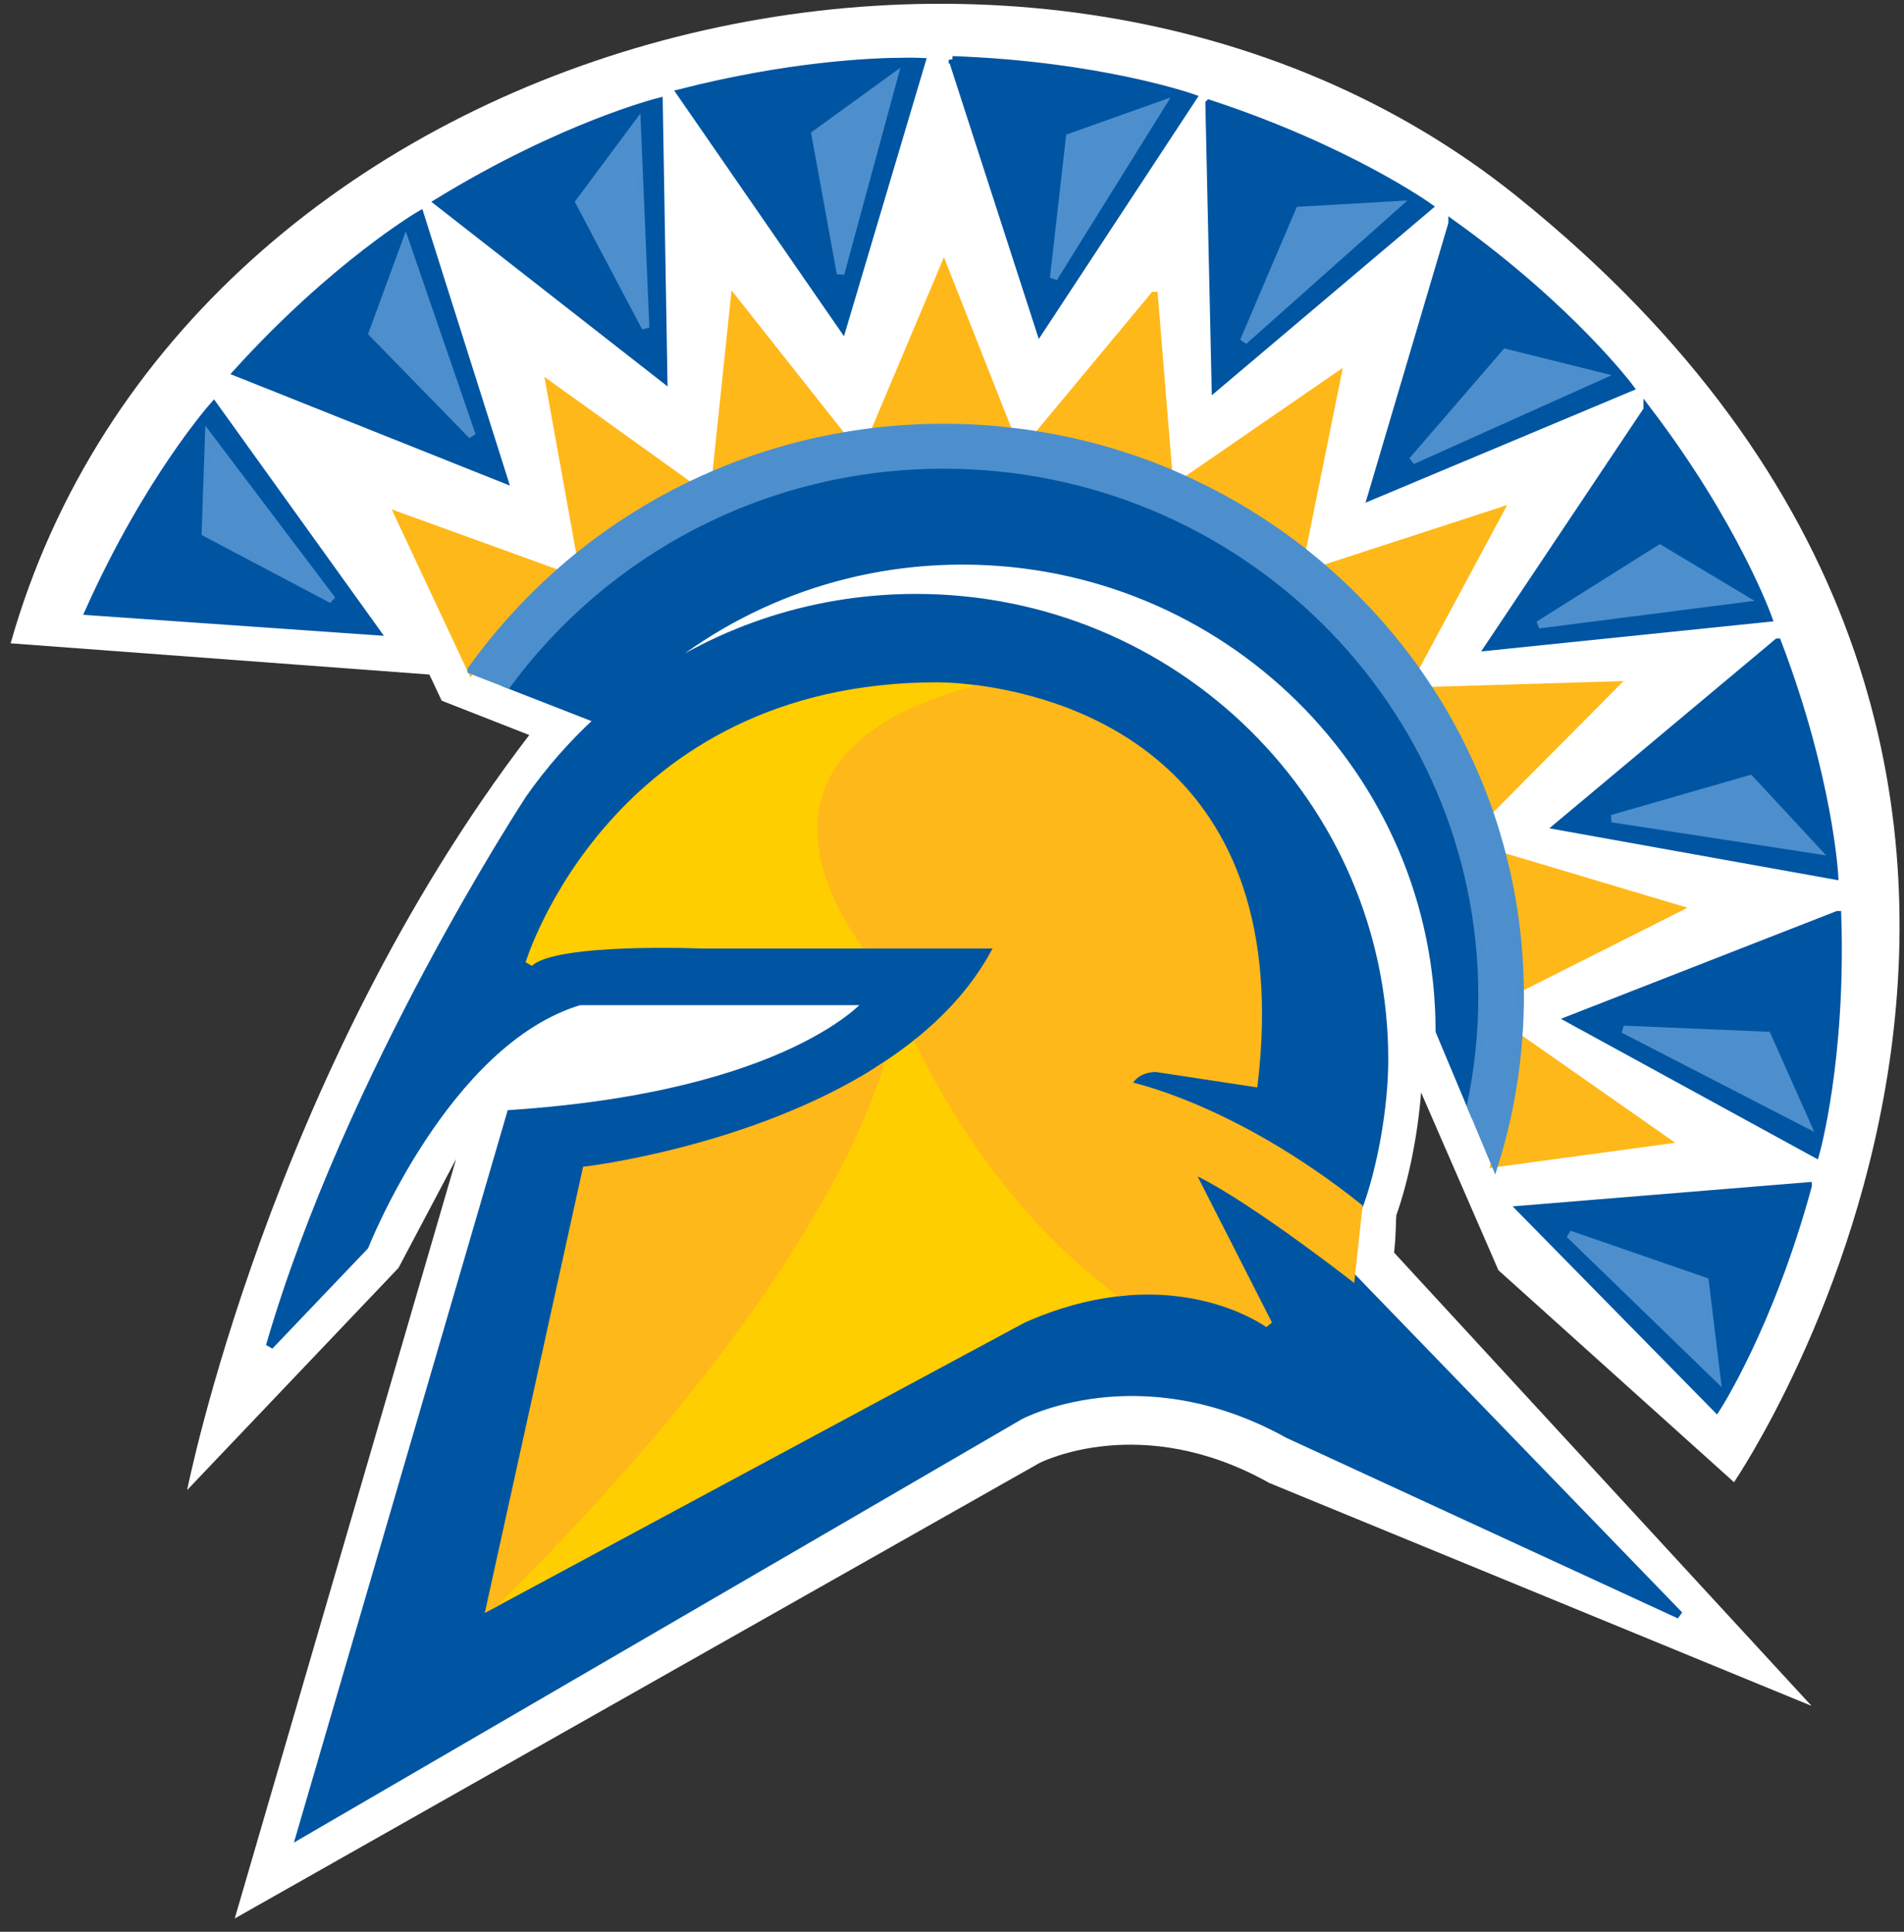 <svg height="71pt" viewBox="0 0 70 71" width="70pt" xmlns="http://www.w3.org/2000/svg"><rect x="0" y="0" width="70" height="71" fill="#333333" stroke="none"/><path d="m51.336 44.664c.461-1.301.789-2.965.91-4.512l2.844 6.535 8.66 7.789s18.043-26.363-8-47.273c-17.652-14.172-48.949-6.176-55.359 16.441l15.395 1.148.453.961 3.219 1.262c-9.543 12.457-12.578 27.75-12.578 27.75l7.77-8.164 2.121-4.008-8.141 27.918 29.574-16.734c.102-.051 3.75-1.887 8.41.699l.047.027 19.941 8.195-15.348-16.66c.074-.672.062-1.211.082-1.375" fill="#fff"/><path d="m125.958 8.022h-.014zm0 0 11.573 36.294 20.222-31.192s-12.305-4.403-31.795-5.101zm-6.384.214c-4.57.028-15.441.556-29.602 4.218l21.459 31.492 10.463-35.681s-.802-.043-2.32-.028zm-32.428 5.386s-12.67 3.206-29.236 13.494l29.855 23.669zm72.759.256.83 38.075 28.223-24.21s-10.561-7.695-29.053-13.865zm-104.344 14.905s-11.25 6.669-24.244 21.203l35.325 14.292zm136.477 1.211-10.673 36.564 34.2-14.549s-7.748-10.545-23.527-22.016zm-163.772 24.381s-8.648 9.804-16.523 27.644l38.011 2.693zm189.562.584h.014zm.014 0-20.967 31.819 36.984-3.862s-4.303-12.354-16.017-27.958zm-93.052 7.41c-23.723 0-44.719 11.599-57.67 29.425 4.219 1.667 12.023 4.759 12.023 4.759-3.389 3.135-6.567 6.797-9.183 10.616 0 0-23.85 36.835-34.298 73.385l12.586-13.38s10.659-27.473 28.406-32.845h38.18s-10.041 12.554-47.306 15.062l-27.83 96.698 95.189-56.158s15.764-8.592 35.466 2.494l51.75 24.21-43.397-45.485s-14.794-11.685-21.417-14.406l10.477 20.861s-7.425-5.6-19.73-4.246c-.127.014-.281.043-.534.071-3.67.442-7.763 1.525-12.22 3.534l-69.975 38.189-.478.256 12.698-58.466s21.797-2.593 38.658-13.409c1.842-1.197 3.614-2.479 5.302-3.862 4.359-3.577 8.086-7.837 10.589-12.939h-39.164s-19.716-.841-22.922 2.479c0 0 11.137-37.191 53.972-37.191 0 0 2.067-.028 5.302.399 12.333 1.681 41.513 10.131 36.591 52.852l-12.966-1.981s-2.798-.114-3.769 2.28c0 0 13.725 2.722 30.572 16.344 1.927-5.215 3.403-13.323 3.403-19.793 0-34.227-27.745-61.957-61.959-61.957-14.105 0-27.113 4.717-37.533 12.668 11.334-10.901 26.733-17.598 43.678-17.598 34.833 0 63.07 28.243 63.07 63.083l4.134 10.003c.998-4.759 1.519-9.675 1.519-14.734 0-39.329-31.88-71.219-71.213-71.219zm110.278 23.783-29.039 24.652 36.577 6.669s-.675-13.067-7.537-31.321zm7.931 36.55-35.409 14.036 32.513 18.04s3.544-12.582 2.897-32.076zm-3.895 36.379-37.969 3.149 25.861 26.704s7.059-11.001 12.108-29.839zm0 0" fill="#0055a2" stroke="#0055a2" transform="matrix(.278 0 0 .274 0 0)"/><path d="m123.961 92.024c-42.834 0-53.972 37.191-53.972 37.191 3.206-3.32 22.922-2.479 22.922-2.479h21.516c-5.555-7.88-14.738-26.461 14.822-34.299-3.22-.442-5.287-.413-5.287-.413zm-2.503 47.679c-1.673 1.368-3.445 2.636-5.273 3.819-3.066 9.675-13.908 34.527-50.878 71.618l69.975-38.175c4.458-2.009 8.55-3.092 12.234-3.548.253-.028.38-.057.506-.071-8.677-6.541-18.38-16.985-26.564-33.643zm0 0" fill="#ffce00" stroke="#ffcd00" transform="matrix(.278 0 0 .274 0 0)"/><path d="m116.184 143.536c-16.847 10.815-38.658 13.423-38.658 13.423l-12.698 58.452.478-.256c36.97-37.106 47.812-61.957 50.878-71.618zm84.656-4.332c-.422 5.828-1.505 11.471-3.164 16.871l22.556-3.106zm-2.109-24.324c1.42 5.643 2.208 11.556 2.306 17.627l20.798-10.63zm-69.483-22.457c-29.559 7.837-20.391 26.419-14.822 34.313h17.648c-2.517 5.116-6.258 9.39-10.617 12.967 8.17 16.658 17.887 27.117 26.564 33.657 12.305-1.354 19.744 4.261 19.744 4.261l-10.477-20.876c6.623 2.736 21.403 14.406 21.403 14.406l.984-9.234c-16.833-13.608-30.558-16.358-30.558-16.358.97-2.38 3.769-2.266 3.769-2.266l12.952 1.995c4.95-42.734-24.244-51.199-36.577-52.866zm84.234-.527-24.37.741c3.206 5.03 5.836 10.445 7.805 16.188zm-160.72-22.685 9.548 20.662c3.319-4.731 7.172-9.077 11.461-12.939zm145.533-.598-23.217 7.666c4.528 3.961 8.578 8.478 12.052 13.395zm-125.592-16.928 4.036 22.714c4.43-3.605 9.267-6.712 14.442-9.262zm104.147-1.225-19.969 13.95c5.484 2.551 10.617 5.728 15.3 9.447zm-79.734-10.217-2.405 23.27c5.273-2.266 10.856-3.961 16.664-4.987zm55.491-.598-15.342 18.724c6.019.983 11.812 2.679 17.269 5.002l-1.913-23.726zm-27.788-3.805-9.169 22.044c2.995-.356 6.047-.541 9.141-.541 2.897 0 5.752.171 8.578.484zm0 0" fill="#ffb819" stroke="#ffb819" transform="matrix(.278 0 0 .274 0 0)"/><path d="m118.223 10.331-10.42 7.666 3.361 18.71zm35.409 3.705-12.164 4.389-2.123 18.881zm-69.384 2.636-7.65 10.431 8.775 16.857zm100.491 10.801-12.895.755-7.369 17.527zm-131.091 5.073-4.402 12.155 13.177 13.708zm145.463 14.748-12.333 14.492 24.863-11.328zm-74.32 10.046c-3.094 0-6.145.185-9.127.541-1.448.171-2.869.385-4.289.641-5.822 1.026-11.391 2.722-16.664 4.987-1.195.513-2.377 1.054-3.544 1.624-5.161 2.551-9.998 5.657-14.428 9.248-1.012.826-1.997 1.681-2.967 2.551-4.289 3.876-8.142 8.208-11.461 12.939v.014c1.702.698 3.684 1.439 4.809 1.909 12.952-17.826 33.961-29.425 57.67-29.425 39.333 0 71.213 31.891 71.213 71.219 0 5.059-.52 9.975-1.519 14.734l3.192 7.752c1.659-5.401 2.728-11.043 3.15-16.871.141-1.852.211-3.719.211-5.614 0-.37-.014-.727-.014-1.083-.084-6.07-.858-11.97-2.306-17.627-.506-2.052-1.111-4.075-1.786-6.056-1.969-5.728-4.598-11.157-7.805-16.188-.647-.997-1.308-1.995-1.983-2.964-3.487-4.916-7.537-9.433-12.066-13.395-.942-.841-1.913-1.639-2.883-2.422-4.697-3.719-9.83-6.897-15.314-9.447-.787-.356-1.561-.712-2.348-1.054-5.456-2.308-11.236-4.004-17.269-4.987-1.294-.228-2.587-.399-3.895-.541-2.812-.328-5.667-.484-8.578-.484zm-97.186 1.197-.436 12.924 16.748 8.977zm191.911 15.033-16.031 10.231 27.07-3.52zm11.925 30.907-18.253 5.329 26.986 4.218zm-16.734 33.6 24.202 12.654-5.203-11.841zm-7.158 27.487 19.477 19.151-1.547-12.853zm0 0" fill="#4d90cd" stroke="#4d8fcd" transform="matrix(.278 0 0 .274 0 0)"/></svg>